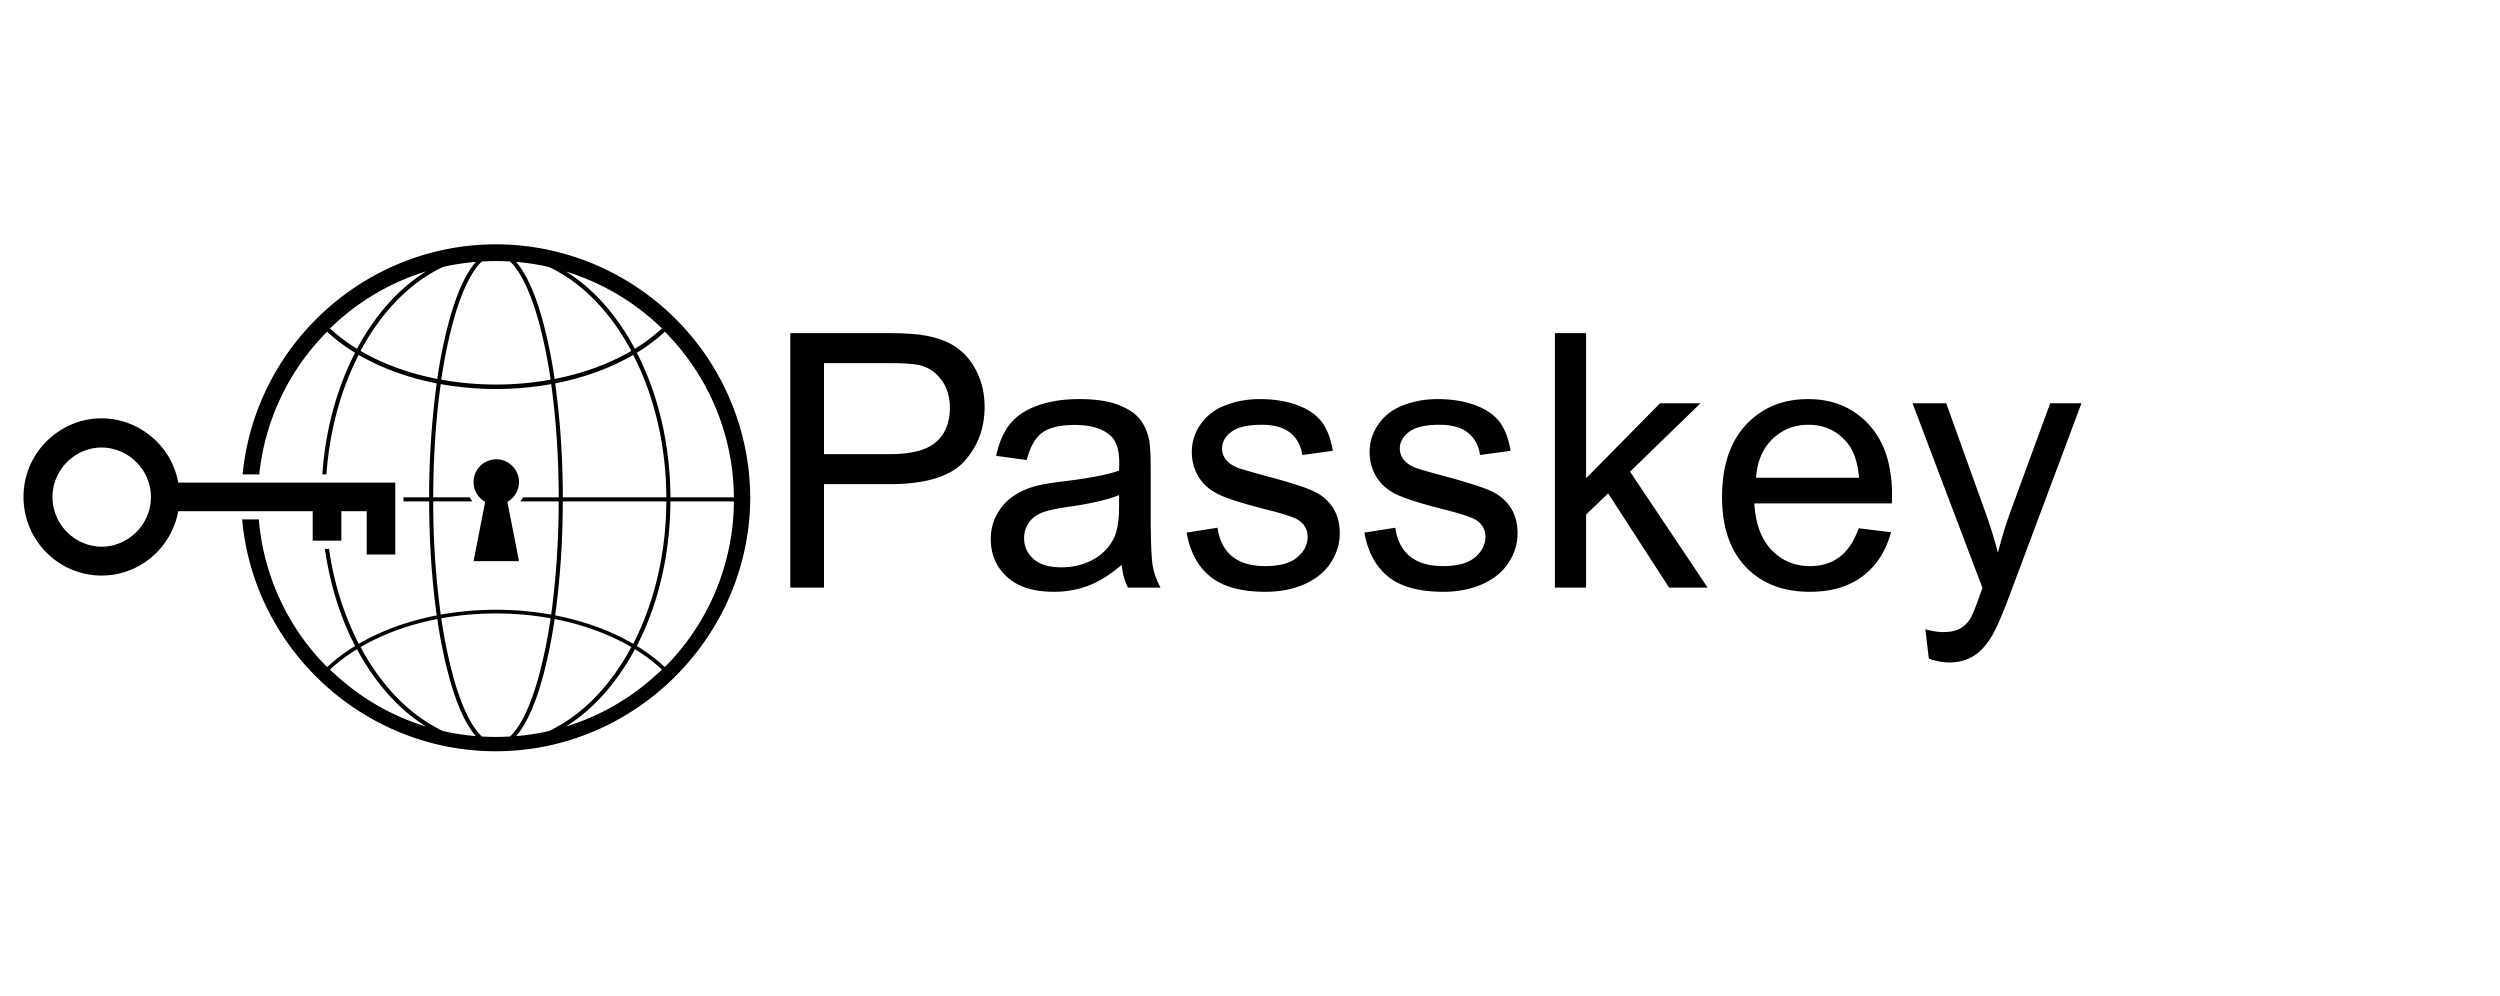<svg clip-rule="evenodd" fill-rule="evenodd" stroke-linejoin="round" stroke-miterlimit="2" viewBox="0 0 113 45" width="113" xmlns="http://www.w3.org/2000/svg"><g fill-rule="nonzero"><path d="M21.987 11.052c-5.731.216-10.468 4.685-11.02 10.392h.753a10.689 10.689 0 0 1 3.066-6.45c.389.358.813.677 1.265.951-.833 1.611-1.342 3.498-1.481 5.499h.184c.144-2.007.664-3.858 1.458-5.402 1.02.594 2.222 1.032 3.527 1.287-.23 1.707-.345 3.427-.342 5.15h-1.159v.185h1.159c.004 1.826.123 3.582.342 5.152-1.305.253-2.507.692-3.527 1.286a13.682 13.682 0 0 1-1.338-4.293h-.188c.225 1.587.687 3.079 1.365 4.39a7.917 7.917 0 0 0-1.265.952 10.684 10.684 0 0 1-3.086-6.673h-.755c.53 5.902 5.535 10.479 11.46 10.479 6.273 0 11.45-5.13 11.507-11.403.001-1.568-.32-3.122-.942-4.561-1.875-4.349-6.252-7.115-10.983-6.942v.001Zm.431.747c.212 0 .424.007.635.019.499.466.969 1.465 1.345 2.894.208.807.371 1.624.489 2.45-.814.146-1.641.219-2.469.219-.828 0-1.655-.073-2.471-.219.118-.826.281-1.643.489-2.45.376-1.43.846-2.43 1.345-2.894.212-.012.425-.019.637-.019Zm-.91.039c-.473.536-.901 1.496-1.25 2.826-.209.812-.374 1.634-.493 2.464-1.285-.251-2.466-.682-3.467-1.268.939-1.756 2.238-3.099 3.737-3.798.484-.108.977-.183 1.473-.224Zm1.82 0c.5.042.995.119 1.484.23 1.494.702 2.788 2.042 3.724 3.792-.999.586-2.182 1.017-3.467 1.269-.119-.829-.283-1.652-.493-2.464-.349-1.33-.777-2.29-1.248-2.827Zm-4.068.429c-.896.557-1.72 1.354-2.431 2.368-.253.363-.484.739-.692 1.129a7.783 7.783 0 0 1-1.22-.917 10.691 10.691 0 0 1 4.343-2.58Zm6.329.009c1.626.502 3.111 1.382 4.331 2.569a7.758 7.758 0 0 1-1.223.919c-.208-.39-.439-.766-.692-1.129-.706-1.01-1.526-1.804-2.416-2.359Zm4.462 2.716c.947.954 1.708 2.077 2.242 3.311.571 1.318.869 2.739.879 4.176h-2.868c-.013-2.381-.545-4.648-1.519-6.534.453-.275.877-.594 1.266-.953Zm-1.429 1.05c.929 1.807 1.484 4.031 1.497 6.437h-4.681c.002-1.723-.112-3.443-.343-5.15 1.306-.255 2.509-.693 3.527-1.287Zm-8.701 1.321c.824.146 1.659.22 2.497.219.836.001 1.671-.073 2.495-.219.219 1.558.337 3.303.341 5.116h-1.613c-.037.065-.079.127-.127.185h1.738a37.891 37.891 0 0 1-.339 5.117 14.237 14.237 0 0 0-4.992 0 37.902 37.902 0 0 1-.339-5.117h1.771c-.047-.058-.088-.12-.123-.185h-1.648c.004-1.813.12-3.558.339-5.116ZM4.565 18.908c-1.806.019-3.322 1.418-3.486 3.217-.195 2.109 1.456 3.89 3.512 3.89 1.724 0 3.164-1.256 3.466-2.908h6.077v1.331h1.295v-1.331h1.146v1.959h1.293v-3.252H8.057c-.305-1.679-1.786-2.911-3.492-2.906Zm-.08 1.321c.032-.001.062-.001.093-.001 1.231 0 2.244 1.011 2.244 2.242-.002 1.23-1.013 2.24-2.244 2.242-1.216-.021-2.206-1.027-2.206-2.244 0-1.181.933-2.171 2.113-2.239Zm17.916.531c-.551.017-.996.474-.996 1.027 0 .371.201.714.524.895l-.524 2.68h2.053l-.524-2.68c.324-.181.525-.524.525-.895 0-.564-.464-1.027-1.026-1.027h-.032Zm3.036 1.904h4.682c-.013 2.406-.568 4.632-1.497 6.438-1.018-.594-2.221-1.033-3.527-1.286.23-1.708.345-3.429.342-5.152Zm4.867 0h2.868a10.694 10.694 0 0 1-3.122 7.487 7.983 7.983 0 0 0-1.265-.953c.974-1.886 1.506-4.151 1.519-6.534Zm-7.555 5.068c.717.017 1.432.088 2.138.214-.118.825-.281 1.644-.489 2.451-.376 1.43-.846 2.428-1.344 2.893-.424.025-.848.025-1.273 0-.499-.465-.969-1.464-1.345-2.893-.208-.807-.371-1.625-.489-2.45.926-.166 1.864-.237 2.803-.215h-.001Zm2.32.248c1.287.252 2.468.684 3.467 1.267-.939 1.758-2.238 3.1-3.737 3.8-.484.108-.976.183-1.471.224.471-.538.899-1.497 1.25-2.826.209-.812.373-1.634.491-2.464v-.001Zm-5.302 0c.117.829.282 1.652.491 2.464.349 1.331.777 2.291 1.25 2.827-.496-.041-.987-.116-1.472-.224-1.5-.7-2.799-2.042-3.738-3.798 1-.586 2.182-1.017 3.469-1.269Zm-3.63 1.365c.208.39.439.766.692 1.129.712 1.014 1.535 1.81 2.431 2.368a10.714 10.714 0 0 1-4.344-2.579c.376-.345.784-.652 1.221-.917v-.001Zm12.562 0c.435.265.844.572 1.219.917a10.702 10.702 0 0 1-4.343 2.58c.895-.558 1.719-1.354 2.43-2.368.253-.363.484-.739.694-1.129ZM35.722 26.561V15.057h4.34c.764 0 1.347.036 1.75.109.565.095 1.039.274 1.42.538.382.264.69.634.923 1.11.232.476.349 1 .349 1.57 0 .978-.312 1.806-.934 2.484-.623.677-1.748 1.016-3.375 1.016h-2.95v4.677h-1.523Zm1.523-6.035h2.974c.984 0 1.682-.183 2.095-.549.414-.366.62-.882.62-1.546 0-.481-.121-.893-.365-1.236-.243-.343-.563-.569-.961-.679-.256-.068-.73-.102-1.42-.102h-2.943v4.112ZM50.7 25.533c-.523.445-1.027.759-1.511.942-.484.183-1.003.274-1.557.274-.916 0-1.62-.223-2.111-.67-.492-.448-.738-1.019-.738-1.715 0-.408.093-.781.279-1.118.185-.338.429-.609.729-.813.301-.204.64-.358 1.017-.463.277-.073.695-.144 1.255-.212 1.141-.136 1.98-.298 2.519-.486.006-.194.008-.317.008-.369 0-.575-.133-.981-.4-1.216-.361-.32-.897-.479-1.609-.479-.664 0-1.155.116-1.471.349-.317.233-.551.645-.703 1.236l-1.381-.188c.126-.591.332-1.069.62-1.432.288-.364.704-.644 1.248-.84.544-.196 1.174-.294 1.891-.294.712 0 1.29.083 1.735.251.444.167.771.378.98.631.21.254.356.575.44.962.047.24.071.675.071 1.303v1.883c0 1.313.03 2.144.09 2.492.06.347.179.681.357 1h-1.475c-.147-.293-.241-.636-.283-1.028Zm-.118-3.155c-.512.21-1.281.388-2.307.534-.581.084-.991.178-1.232.283-.241.104-.426.257-.557.459-.131.201-.196.425-.196.671 0 .376.142.69.427.941.285.251.703.377 1.252.377.544 0 1.028-.119 1.452-.357.424-.238.735-.564.934-.977.151-.319.227-.79.227-1.413v-.518ZM53.635 24.073l1.397-.219c.078.56.297.989.655 1.287.359.298.859.447 1.503.447.649 0 1.13-.132 1.444-.396.314-.264.471-.574.471-.93 0-.319-.139-.57-.416-.754-.194-.125-.675-.285-1.444-.478-1.036-.262-1.754-.488-2.154-.679-.4-.191-.704-.455-.911-.793-.206-.337-.31-.71-.31-1.118 0-.371.085-.715.255-1.032.171-.316.402-.579.695-.789.22-.162.519-.299.899-.412.379-.112.786-.168 1.22-.168.654 0 1.228.094 1.722.282.495.188.86.444 1.095.765.236.322.398.752.487 1.291l-1.381.189c-.063-.429-.245-.764-.546-1.005-.301-.241-.726-.361-1.275-.361-.649 0-1.112.107-1.389.322-.277.214-.416.465-.416.753 0 .183.057.348.173.495.115.151.295.277.541.376.141.053.557.173 1.248.361.999.267 1.696.486 2.091.656.395.17.705.417.93.741.225.325.338.727.338 1.209 0 .471-.138.914-.412 1.33-.275.416-.671.738-1.189.965-.518.228-1.104.341-1.758.341-1.083 0-1.908-.224-2.476-.674-.568-.45-.93-1.117-1.087-2.002ZM61.671 24.073l1.397-.219c.078.56.297.989.655 1.287.358.298.859.447 1.503.447.649 0 1.13-.132 1.444-.396.314-.264.471-.574.471-.93 0-.319-.139-.57-.416-.754-.194-.125-.675-.285-1.444-.478-1.036-.262-1.754-.488-2.154-.679-.401-.191-.704-.455-.911-.793-.206-.337-.31-.71-.31-1.118 0-.371.085-.715.255-1.032.17-.316.402-.579.695-.789.22-.162.519-.299.899-.412.379-.112.786-.168 1.22-.168.654 0 1.228.094 1.722.282.495.188.86.444 1.095.765.236.322.398.752.487 1.291l-1.382.189c-.062-.429-.244-.764-.545-1.005-.301-.241-.726-.361-1.275-.361-.649 0-1.112.107-1.389.322-.277.214-.416.465-.416.753 0 .183.057.348.173.495.115.151.295.277.541.376.141.053.557.173 1.248.361.999.267 1.696.486 2.091.656.395.17.705.417.93.741.225.325.338.727.338 1.209 0 .471-.138.914-.412 1.33-.275.416-.671.738-1.189.965-.518.228-1.104.341-1.758.341-1.083 0-1.908-.224-2.476-.674-.568-.45-.93-1.117-1.087-2.002ZM70.28 26.561V15.057h1.412v6.56l3.343-3.39h1.829l-3.186 3.092 3.508 5.242h-1.742L72.689 22.3l-.997.957v3.304H70.28ZM84.013 23.877l1.46.181c-.23.853-.657 1.514-1.279 1.985-.623.471-1.418.706-2.386.706-1.219 0-2.186-.375-2.9-1.126-.714-.75-1.071-1.803-1.071-3.158 0-1.402.361-2.491 1.083-3.265s1.658-1.161 2.809-1.161c1.115 0 2.025.379 2.731 1.138.707.758 1.06 1.825 1.06 3.201 0 .084-.003.21-.008.377h-6.215c.052.916.311 1.617.777 2.103.465.487 1.046.73 1.742.73.518 0 .96-.136 1.326-.408.366-.272.657-.706.871-1.303Zm-4.638-2.283h4.654c-.063-.701-.241-1.227-.534-1.578-.45-.544-1.033-.816-1.75-.816-.649 0-1.194.217-1.636.651-.442.435-.687 1.015-.734 1.743ZM87.184 29.771l-.157-1.326c.308.083.578.125.808.125.314 0 .565-.052.753-.157.189-.104.343-.251.463-.439.089-.142.233-.492.432-1.052.026-.078.068-.193.125-.345l-3.162-8.35h1.522l1.735 4.826c.225.612.426 1.256.604 1.931.162-.649.356-1.282.581-1.899l1.781-4.858h1.413l-3.171 8.475c-.34.916-.604 1.546-.792 1.892-.252.465-.539.807-.864 1.024-.324.217-.711.325-1.161.325-.272 0-.576-.057-.91-.172Z"/></g></svg>
